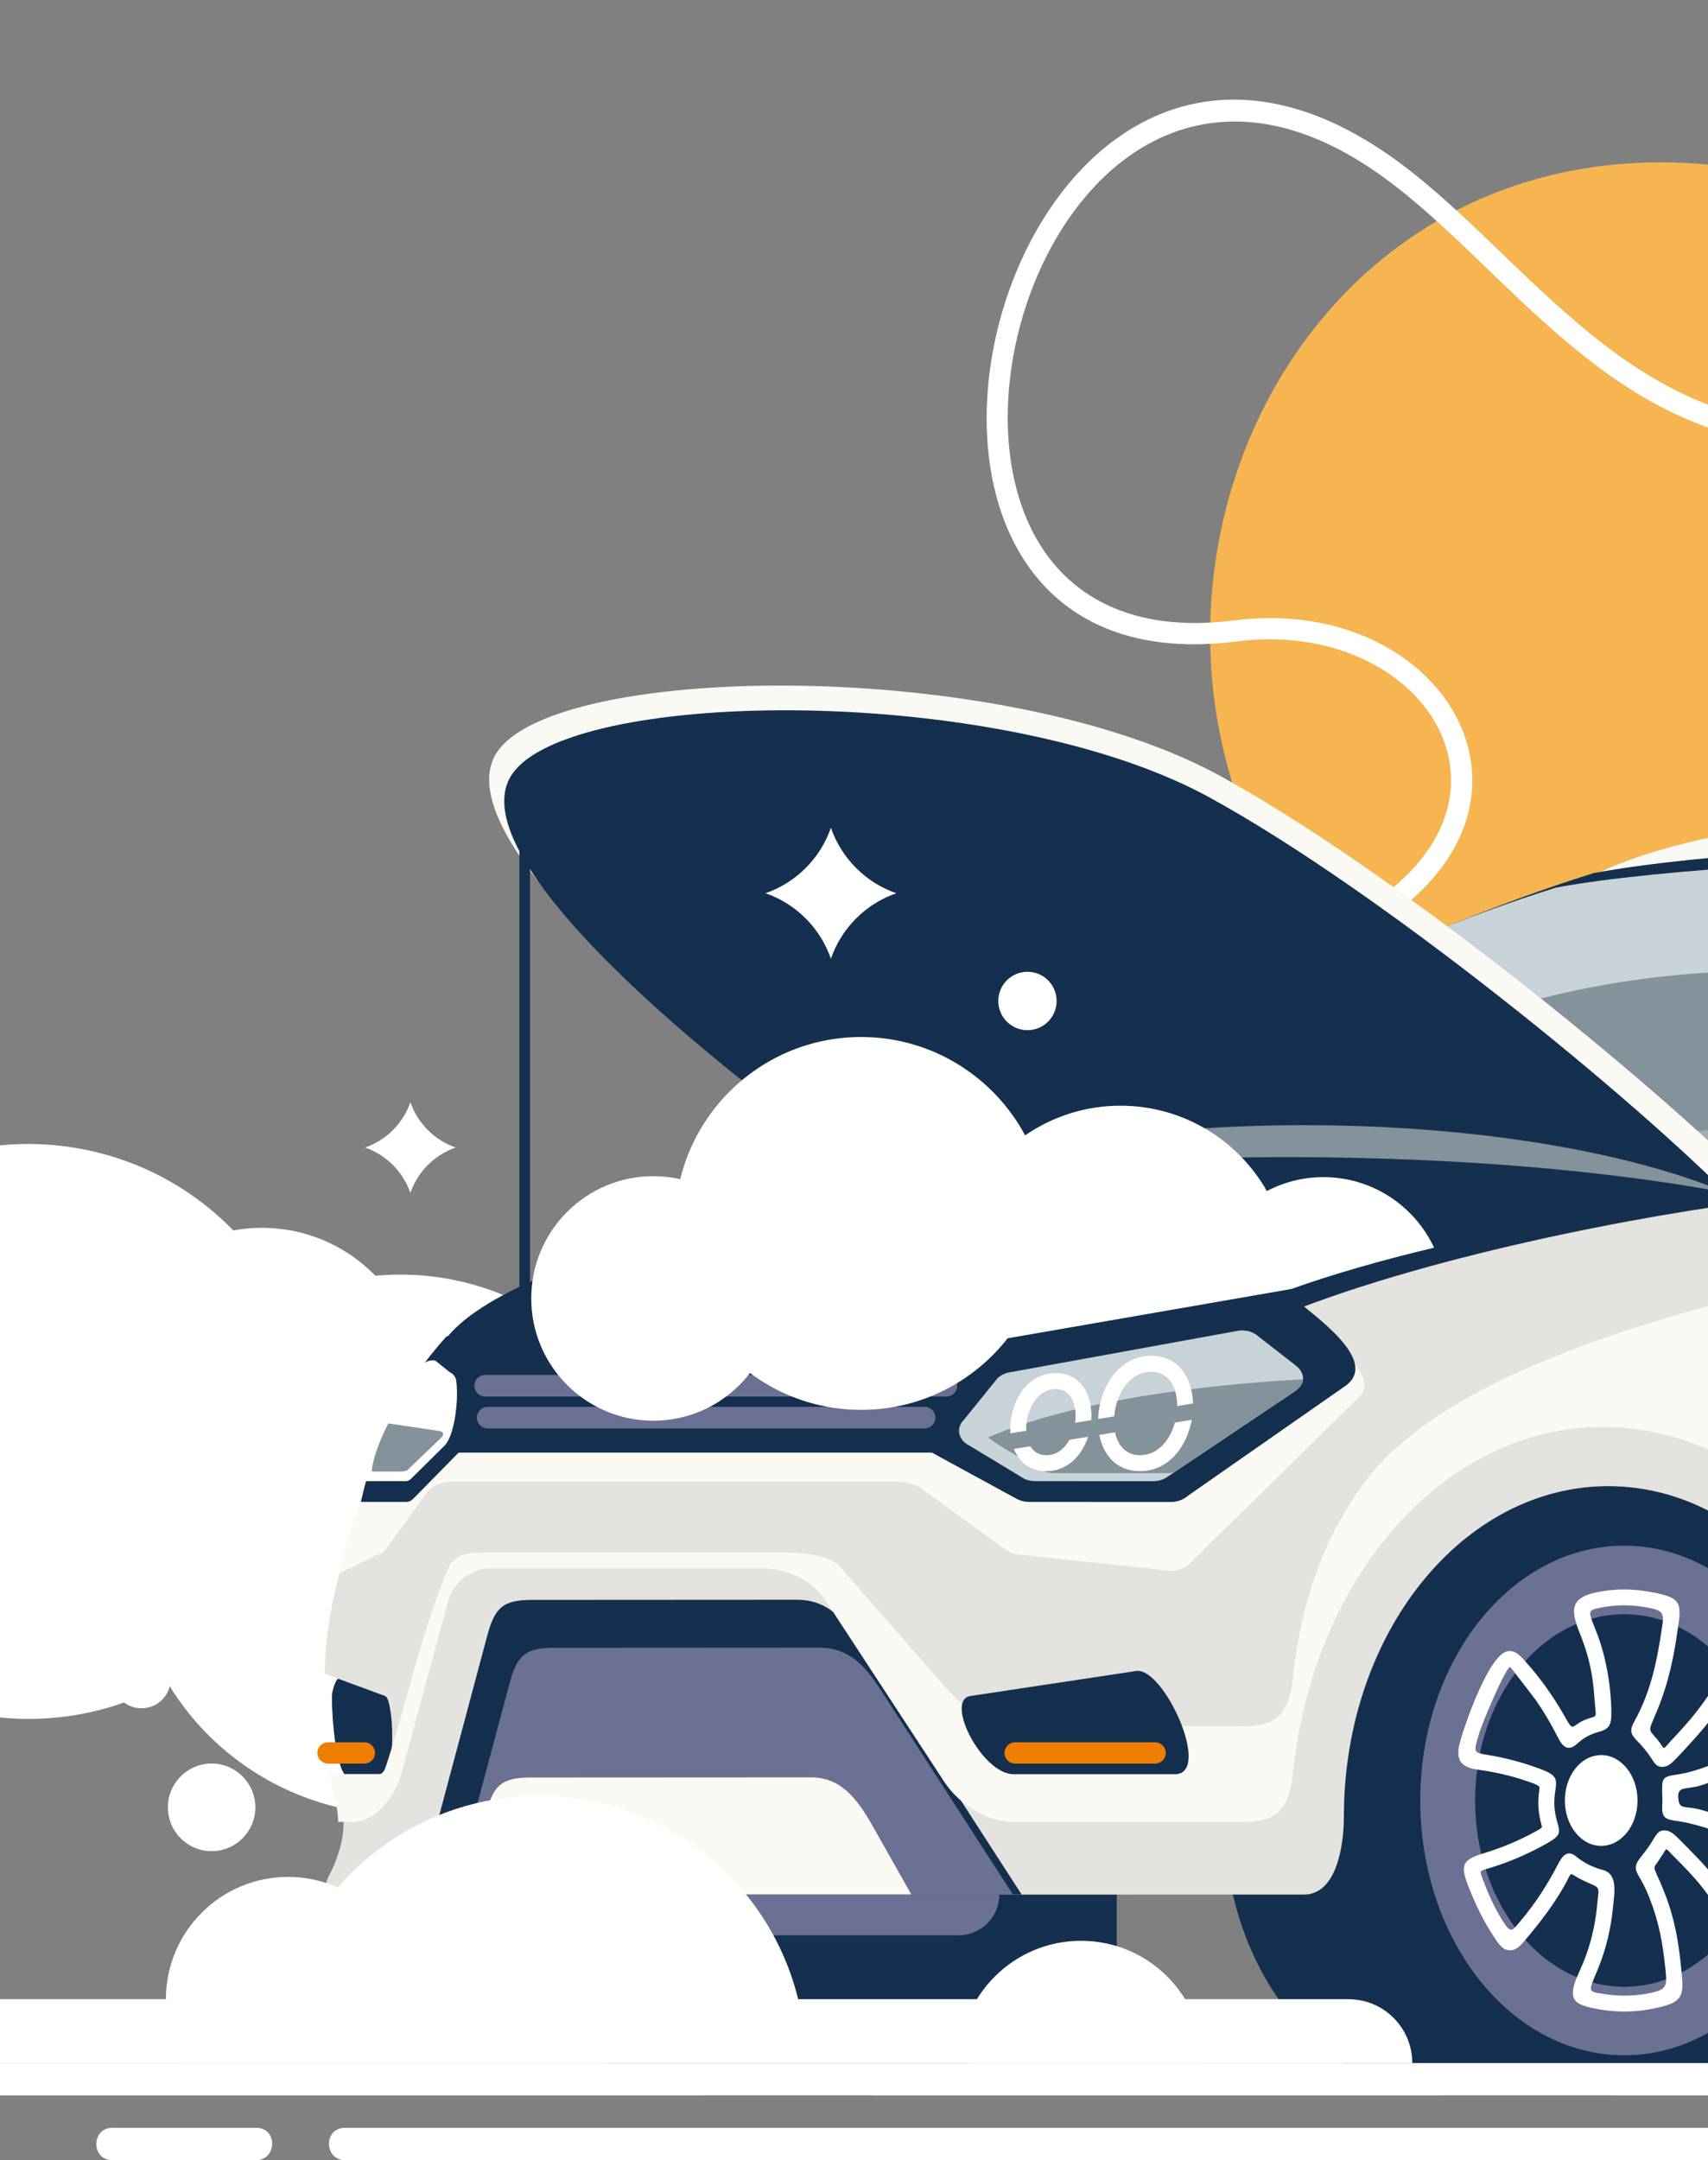 <svg width="390" height="493" viewBox="0 0 390 493" fill="none" xmlns="http://www.w3.org/2000/svg">
<rect x="0" y="0" width="390" height="493" fill="#808080" stroke="none"/>
<g clip-path="url(#clip0_6_600)">
<path d="M30.584 363.501C36.649 396.97 68.758 419.175 102.301 413.097C135.843 407.018 158.118 374.958 152.052 341.488C145.987 308.018 113.878 285.813 80.336 291.892C46.793 297.97 24.518 330.031 30.584 363.501Z" fill="white"/>
<path d="M59.816 352.83C79.816 352.83 96.03 336.575 96.03 316.524C96.03 296.473 79.816 280.218 59.816 280.218C39.815 280.218 23.601 296.473 23.601 316.524C23.601 336.575 39.815 352.83 59.816 352.83Z" fill="white"/>
<path d="M71.362 335.345C76.133 299.432 50.96 266.442 15.138 261.66C-20.684 256.877 -53.592 282.113 -58.362 318.026C-63.133 353.939 -37.96 386.929 -2.138 391.712C33.685 396.494 66.592 371.258 71.362 335.345Z" fill="white"/>
<path fill-rule="evenodd" clip-rule="evenodd" d="M719.437 146.112C663.938 136.786 627.338 190.612 678.878 225.313C699.729 239.351 719.978 256.735 719.581 282.239C719.279 301.304 715.327 390.188 702.634 470.842H552.118C544.138 448.994 535.808 424.415 527.074 396.477C496.975 300.248 452.1 290.592 366.228 260.356C211.205 205.768 274.636 -3.244 420.254 43.938C463.334 57.894 509.99 82.712 554.632 85.057C614.933 88.232 646.552 35.866 684.591 12.371C791.177 -53.477 837.107 165.883 719.437 146.112Z" fill="#F6B551"/>
<path fill-rule="evenodd" clip-rule="evenodd" d="M281.747 141.593C329.813 135.442 358.789 183.775 313.723 211.618C297.94 221.37 280.5 234.42 280.027 254.513C279.842 262.372 279.856 284.907 280.925 313.792H276.088C275.02 284.852 275.006 262.297 275.191 254.417C275.712 232.239 293.878 218.188 311.181 207.496C351.98 182.294 324.936 140.941 282.349 146.393C181.709 159.279 227.727 -24.798 315.915 34.556C346.795 55.343 369.811 97.909 417.699 97.264C453.518 96.784 492.207 78.158 527.43 68.249C569.517 56.412 602.63 69.394 622.707 93.198C639.73 113.373 646.991 140.852 643.21 167.125C638.23 201.736 614.111 235.332 565.777 250.255C515.58 265.747 477.569 273.53 451.566 313.792H445.757C472.541 269.875 511.189 262.036 564.352 245.619C610.617 231.341 633.674 199.356 638.415 166.439C641.997 141.518 635.147 115.458 619.015 96.325C600.075 73.879 568.722 61.672 528.739 72.919C492.872 83.007 454.566 101.612 417.754 102.106C367.358 102.785 343.972 59.279 313.223 38.582C252.716 -2.146 214.582 82.054 236.208 122.131C243.626 135.867 258.258 144.597 281.747 141.593Z" fill="white"/>
<path fill-rule="evenodd" clip-rule="evenodd" d="M273.794 201.852C279.308 201.852 283.781 206.33 283.781 211.851C283.781 217.371 279.308 221.85 273.794 221.85C268.279 221.85 263.806 217.371 263.806 211.851C263.806 206.33 268.286 201.852 273.794 201.852Z" fill="white"/>
<path fill-rule="evenodd" clip-rule="evenodd" d="M246.147 183.864C249.825 183.864 252.805 186.854 252.805 190.53C252.805 194.206 249.825 197.196 246.147 197.196C242.475 197.196 239.489 194.213 239.489 190.53C239.489 186.847 242.475 183.864 246.147 183.864Z" fill="white"/>
<path fill-rule="evenodd" clip-rule="evenodd" d="M48.318 402.477C53.832 402.477 58.305 406.955 58.305 412.476C58.305 417.996 53.832 422.474 48.318 422.474C42.804 422.474 38.331 417.996 38.331 412.476C38.331 406.955 42.804 402.477 48.318 402.477Z" fill="white"/>
<path fill-rule="evenodd" clip-rule="evenodd" d="M32.309 376.541C35.981 376.541 38.967 379.524 38.967 383.207C38.967 386.882 35.988 389.872 32.309 389.872C28.637 389.872 25.651 386.889 25.651 383.207C25.658 379.524 28.637 376.541 32.309 376.541Z" fill="white"/>
<path fill-rule="evenodd" clip-rule="evenodd" d="M147.835 212.331C150.246 205.336 155.781 199.795 162.768 197.381C155.781 194.967 150.253 189.426 147.835 182.431C145.424 189.426 139.889 194.967 132.902 197.381C139.889 199.795 145.424 205.336 147.835 212.331Z" fill="white"/>
<path fill-rule="evenodd" clip-rule="evenodd" d="M671.898 351.099C681.31 343.541 692.503 339.152 704.518 339.152C736.658 339.152 762.921 370.52 764.777 410.076C764.853 410.508 764.901 410.946 764.901 411.399V430.608C764.901 434.633 761.606 437.932 757.578 437.932H751.947C744.481 461.53 726.061 478.221 704.518 478.221H667.753C646.162 478.221 627.708 461.454 620.283 437.774C619.789 437.877 619.282 437.932 618.762 437.932H601.753C594.287 461.53 575.867 478.221 554.324 478.221H517.559C489.406 478.221 466.581 449.714 466.581 414.554C466.581 379.394 489.406 350.886 517.559 350.886C524.046 350.886 530.239 352.401 535.945 355.151C541.644 352.395 547.843 350.886 554.324 350.886C578.285 350.886 598.383 371.542 603.836 399.371H618.241C623.694 371.542 643.792 350.886 667.753 350.886C669.151 350.893 670.534 350.961 671.898 351.099ZM427.666 421.267C427.748 421.706 427.796 422.166 427.796 422.632V432.377V446.545C427.796 450.571 424.502 453.869 420.481 453.869H407.322C397.992 468.703 383.497 478.235 367.221 478.235H330.457C302.304 478.235 279.486 449.727 279.486 414.567C279.486 379.407 302.31 350.9 330.457 350.9C331.855 350.9 333.232 350.968 334.602 351.105C344.007 343.548 355.206 339.159 367.221 339.159C400.561 339.159 427.591 372.92 427.591 414.561L427.666 421.267ZM249.202 415.466C252.504 416.172 254.997 419.128 254.997 422.632V446.538C254.997 450.564 251.702 453.863 247.681 453.863H238.345C229.015 468.696 214.52 478.228 198.238 478.228H161.474C133.32 478.228 110.502 449.72 110.502 414.561C110.502 379.401 144.157 350.893 161.474 350.893C178.79 350.893 174.153 352.408 179.852 355.158C185.558 352.401 180.914 350.893 198.231 350.893C215.548 350.893 249.209 396.826 249.209 414.561C249.216 432.288 249.209 415.164 249.202 415.466Z" fill="#152F4E"/>
<path fill-rule="evenodd" clip-rule="evenodd" d="M233.282 432.377L95.466 432.384L111.208 373.482C112.934 367.029 114.681 365.143 121.353 365.136L181.975 365.102C188.647 365.095 192.374 369.1 195.998 374.696L233.282 432.377Z" fill="#152F4E"/>
<path fill-rule="evenodd" clip-rule="evenodd" d="M76.506 425.087C77.389 422.694 78.52 419.649 78.43 415.843C78.307 410.611 77.019 410.604 76.608 404.912H87.63C88.562 404.912 89.254 404.198 89.254 403.293V389.639C89.254 388.858 88.336 387.26 87.993 387.088L74.197 382C74.005 371.137 77.417 358.258 81.123 346.278C83.349 339.07 92.775 311.673 108.146 305.193C136.437 293.26 179.434 273.928 228.659 264.814C290.247 231.183 300.324 223.818 363.872 199.809C399.684 179.194 609.179 183.329 709.58 195.036C723.458 195.866 718.519 211.206 717.272 219.017L746.44 256.722L766.572 264.279C769.292 265.301 771.298 267.269 772.34 269.621L782.081 287.259C784.327 292.108 782.142 295.214 779.56 299.117C781.265 303.019 789.115 324.422 789.711 341.402C801.35 350.461 794.623 380.834 787.218 388.22L764.839 411.406C763.517 371.226 737.021 339.159 704.524 339.159C671.185 339.159 644.155 372.92 644.155 414.561C644.155 420.698 639.743 432.055 631.606 432.363L427.783 432.377H427.803L427.598 414.567C427.598 372.927 400.567 339.166 367.228 339.166C333.882 339.166 306.859 372.927 306.859 414.567C306.859 420.705 305.393 432.453 297.639 432.384H297.652L85.808 432.391C70.224 432.384 74.594 430.286 76.506 425.087Z" fill="#E4E2DE"/>
<path fill-rule="evenodd" clip-rule="evenodd" d="M233.282 432.377L95.466 432.384L111.208 373.482C112.934 367.029 114.681 365.143 121.353 365.136L181.975 365.102C188.647 365.102 192.374 369.1 195.998 374.696L233.282 432.377Z" fill="#152F4E"/>
<path fill-rule="evenodd" clip-rule="evenodd" d="M231.289 432.377L103.46 432.384L116.284 384.414C118.01 377.96 119.757 376.075 126.429 376.068L187.052 376.033C193.723 376.027 197.457 380.032 201.067 385.628L231.289 432.377Z" fill="#6B7193"/>
<path fill-rule="evenodd" clip-rule="evenodd" d="M351.432 204.78C355.371 203.21 359.495 201.557 363.865 199.809C422.378 169.826 642.36 186.532 709.573 195.036C715.834 195.413 718.266 198.746 718.937 203.004C580.772 194.11 452.429 188.774 351.432 204.78Z" fill="#FAF9F4"/>
<path fill-rule="evenodd" clip-rule="evenodd" d="M94.542 316.158C97.323 311.323 99.707 308.073 102.207 305.035C119.572 283.981 202.622 269.628 228.652 264.814C279.76 259.259 341.438 262.811 404.732 273.64C374.798 277.185 323.984 287.033 290.522 301.037L212.931 316.782L94.542 316.158Z" fill="#152F4E"/>
<path fill-rule="evenodd" clip-rule="evenodd" d="M92.946 314.821H224.439V322.467C224.878 322.261 225.343 322.104 225.837 322.001L288.008 297.141C290.186 296.675 292.563 297.326 294.118 299.034C297.604 302.381 317.716 313.312 309.619 319.484L271.656 356.886C270.54 357.888 269.026 358.498 267.361 358.498L233.276 354.843C232.214 354.843 231.138 354.589 230.159 354.054L209.821 339.324C209.232 339.001 207.019 338.151 204.649 338.151H102.913C100.645 338.151 98.426 339.509 97.987 339.948L87.664 354.095C87.164 354.603 86.623 354.843 86.082 354.843L77.095 359.252C82.636 341.964 85.945 328.296 92.946 314.821Z" fill="#FAF9F4"/>
<path fill-rule="evenodd" clip-rule="evenodd" d="M228.652 264.725C269.067 239.234 319.127 213.243 363.865 199.267C412.137 190.283 547.48 188.48 630.119 199.308C664.698 203.841 742.158 247.532 681.933 257.812C678.069 258.47 674.521 258.985 669.466 259.389L470.938 275.471C460.587 277.693 447.942 277.741 439.078 277.823C438.9 277.782 438.729 277.741 438.558 277.686C424.988 277.322 411.418 275.039 397.663 272.57C360.837 265.966 262.34 258.875 228.652 264.725Z" fill="#152F4E"/>
<path fill-rule="evenodd" clip-rule="evenodd" d="M233.166 262.009C270.101 238.871 314.455 215.266 355.343 202.572C378.476 198.293 428.022 195.331 480.932 195.084C464.958 215.698 417.213 259.952 398.355 270.718C395.039 270.177 391.717 269.594 388.374 268.997C354.727 263.003 263.957 256.708 233.166 262.009ZM497.68 195.097C521.251 195.248 545.001 195.955 566.955 197.347C573.182 218.784 576.312 240.578 577.333 262.633L484.823 269.566C489.988 265.116 491.104 258.223 484.412 247.532C483.288 244.906 460.848 244.453 451.525 245.9C464.499 227.459 484.549 206.605 497.68 195.097ZM578.504 198.163C592.047 199.205 604.719 200.536 616.001 202.182C650.203 207.174 728.369 251.325 651.964 257.044L595.622 261.268C592.327 239.803 587.416 218.627 578.504 198.163Z" fill="#83929B"/>
<path fill-rule="evenodd" clip-rule="evenodd" d="M682.748 247.628C679.254 252.195 669.842 255.707 651.964 257.044L595.622 261.268C595.321 259.286 594.999 257.298 594.663 255.323C624.55 254.191 654.204 251.969 682.748 247.628ZM577.333 262.633L484.823 269.566C488.412 266.473 490.043 262.201 488.46 256.296C517.443 256.392 547.227 256.571 576.949 255.858C577.1 258.114 577.23 260.37 577.333 262.633ZM398.355 270.725C395.039 270.183 391.717 269.601 388.374 269.004C372.105 266.103 355.179 264.67 338.725 263.237C362.659 259.355 389.251 257.586 417.514 256.818C409.911 263.01 403.184 267.968 398.355 270.725Z" fill="#A4ACB1"/>
<path fill-rule="evenodd" clip-rule="evenodd" d="M233.166 262.009C270.101 238.871 314.455 215.266 355.343 202.572C378.476 198.293 428.022 195.331 480.932 195.084C475.007 202.73 464.711 213.634 453.135 224.874C382.73 216.089 340.78 223.413 278.006 260.109C259.422 259.794 243.147 260.295 233.166 262.009ZM497.68 195.097C507.75 195.159 517.861 195.331 527.841 195.605C541.219 195.975 554.385 196.551 566.955 197.347C568.846 203.855 570.455 210.397 571.798 216.974C537.185 216.219 501.393 217.845 469.636 223.31C479.466 212.235 489.81 201.99 497.68 195.097ZM578.504 198.163C592.047 199.205 604.719 200.536 616.001 202.182C631.373 204.424 655.615 214.539 670.719 225.532C646.58 221.74 616.926 218.661 585.717 217.406C583.648 210.932 581.265 204.513 578.504 198.163Z" fill="#C8D3D9"/>
<path fill-rule="evenodd" clip-rule="evenodd" d="M87.993 387.088L77.314 383.152C76.814 382.898 75.903 385.634 75.834 386.553C75.615 388.35 76.191 401.606 78.663 404.918H87.637C90.295 404.912 89.973 388.089 87.993 387.088Z" fill="#152F4E"/>
<path fill-rule="evenodd" clip-rule="evenodd" d="M208.102 432.377L107.66 432.384L110.797 415.274C112.174 407.758 114.27 405.68 120.942 405.673L185.202 405.639C191.874 405.639 195.587 410.247 199.217 416.673L208.102 432.377Z" fill="#FAF9F4"/>
<path fill-rule="evenodd" clip-rule="evenodd" d="M107.66 432.384H228.186C228.186 437.5 224.001 441.676 218.898 441.676H116.948C111.845 441.676 107.66 437.5 107.66 432.384Z" fill="#6B7193"/>
<path fill-rule="evenodd" clip-rule="evenodd" d="M312.181 337.513C303.194 349.158 297.2 364.245 295.323 382.171C294.248 392.417 290.912 394.261 281.507 393.939H231.323C225.261 393.939 219.596 389.331 215.603 384.763L192.059 357.819C188.627 353.896 179.722 354.308 174.509 354.308H111.489C107.653 354.308 103.926 354.246 102.419 357.778C96.172 372.344 92.665 389.523 88.048 403.293C87.76 404.15 87.356 404.912 86.425 404.912H75.403C75.814 410.624 77.081 410.528 77.218 415.795H80.677C85.897 415.795 90.336 409.685 91.699 404.644L102.419 365.068C103.42 361.365 107.66 357.956 111.489 357.956H174.509C179.715 357.956 185.558 360.747 188.415 365.109L215.596 406.626C218.918 411.701 225.254 415.802 231.317 415.802H281.5C290.912 416.124 294.221 414.279 295.317 404.034C300.057 359.959 329.539 325.663 365.995 325.663C402.561 325.663 433.455 360.041 436.715 404.425C437.339 412.88 439.592 415.802 448.079 415.802H621.201C628.352 415.802 631.804 412.153 632.702 403.163C637.093 359.444 667.082 325.67 703.298 325.67C727.712 325.67 748.899 341.223 762.072 364.416C765.181 369.889 784.245 370.328 794.774 359.081C796.246 353.06 793.095 342.512 788.396 340.489C778.656 347.128 765.154 347.978 762.072 342.554C748.899 319.361 727.712 311.09 703.298 311.09C667.082 311.09 637.093 337.582 632.702 381.3C631.804 390.291 628.352 393.939 621.201 393.939H448.086C439.599 393.939 437.339 391.018 436.722 382.562C435.085 360.247 425.55 343.184 413.644 329.983C403.78 319.045 383.936 312.955 422.816 307.435C522.012 293.356 671.377 286.567 765.414 283.529C760.585 277.624 735.624 243.479 724.595 230.065C731.061 247.463 708.052 259.945 688.66 261.638C613.782 268.181 359.248 276.492 312.181 337.513Z" fill="#FAF9F4"/>
<path fill-rule="evenodd" clip-rule="evenodd" d="M221.432 387.088L259.436 381.355C265.738 380.402 276.876 404.912 268.266 404.912H231.447C224.261 404.912 215.781 388.302 221.432 387.088Z" fill="#152F4E"/>
<path fill-rule="evenodd" clip-rule="evenodd" d="M398.006 267.79C370.722 241.456 316.182 197.669 278.603 177.082C260.642 167.248 235.81 161.131 210.794 158.312C177.352 154.54 143.581 156.659 125.463 163.634C119.428 165.959 115.126 168.825 113.16 172.192C101.762 191.696 158.973 239.742 201.656 268.887C260.477 254.877 327.717 262.564 394.142 272.199C398.019 274.49 400.006 269.738 398.006 267.79Z" fill="#FAF9F4"/>
<path fill-rule="evenodd" clip-rule="evenodd" d="M396.8 274.915H396.834C373.016 250.543 315.154 203.347 276.184 181.999C258.854 172.508 234.899 166.61 210.759 163.887C178.489 160.246 145.91 162.29 128.429 169.024C122.606 171.266 118.455 174.03 116.558 177.281C105.556 196.099 160.761 242.457 201.943 270.574C261.409 256.413 329.738 264.999 396.8 274.915Z" fill="#152F4E"/>
<path fill-rule="evenodd" clip-rule="evenodd" d="M118.592 188.774C118.592 188.102 119.133 187.561 119.805 187.561C120.476 187.561 121.017 188.102 121.017 188.774V298.376C121.017 299.048 120.476 299.589 119.805 299.589C119.133 299.589 118.592 299.048 118.592 298.376V188.774Z" fill="#152F4E"/>
<path fill-rule="evenodd" clip-rule="evenodd" d="M201.128 270.019C274.992 248.526 356.138 256.132 394.135 272.2C349.946 263.874 278.006 260.102 201.128 270.019Z" fill="#83929B"/>
<path fill-rule="evenodd" clip-rule="evenodd" d="M82.403 342.78C85.445 328.728 91.589 316.508 102.022 304.918L107.495 308.189C149.26 308.189 185.058 308.189 227.967 308.189L290.343 294.988C292.412 294.549 294.666 295.166 296.138 296.778C299.447 299.946 315.058 310.315 307.386 316.165L271.403 341.257C270.341 342.204 268.909 342.787 267.327 342.787L235.015 342.773C234.008 342.773 232.995 342.533 232.063 342.026L212.787 331.519C174.023 331.519 142.047 331.519 104.714 331.519L94.391 342.026C93.891 342.533 93.35 342.773 92.808 342.773H82.403V342.78Z" fill="#152F4E"/>
<path fill-rule="evenodd" clip-rule="evenodd" d="M230.467 313.209L282.541 303.739C284.267 303.423 286.144 303.869 287.377 305.028L295.83 311.611C298.084 313.367 298.241 315.843 295.481 317.653L266.724 336.944C265.841 337.623 264.642 338.041 263.327 338.041L236.358 338.034C235.522 338.034 234.673 337.863 233.892 337.5L221.439 329.963C218.836 328.749 218.178 325.93 220.089 324.038L227.617 314.732C228.289 313.977 229.282 313.429 230.467 313.209Z" fill="#C8D3D9"/>
<path fill-rule="evenodd" clip-rule="evenodd" d="M297.536 314.786C297.604 315.815 296.57 316.933 295.481 317.646L268.642 335.648C267.813 336.279 266.889 336.19 265.663 336.19L240.489 336.183C239.708 336.183 238.913 336.018 238.187 335.682C234.817 333.645 228.385 330.306 225.61 328.056C245.489 319.429 275.766 315.993 297.536 314.786Z" fill="#83929B"/>
<path fill-rule="evenodd" clip-rule="evenodd" d="M83.664 338.028C78.615 338.028 92.398 308.909 99.405 310.521L102.762 313.209C103.323 313.429 103.796 313.977 104.111 314.711C104.837 318.798 103.892 327.57 101.488 329.949L93.864 337.486C93.494 337.849 93.09 338.021 92.692 338.021L83.664 338.028Z" fill="white"/>
<path fill-rule="evenodd" clip-rule="evenodd" d="M84.883 335.84C85.061 333.261 86.37 329.359 88.665 324.854L100.495 326.616C101.303 326.733 101.31 327.569 100.885 327.974L92.987 335.552C92.528 335.751 92.028 335.84 91.535 335.84H84.883Z" fill="#83929B"/>
<path fill-rule="evenodd" clip-rule="evenodd" d="M238.913 332.109C241.27 332.109 243.071 330.628 244.208 328.598L248.449 327.905L248.428 327.967C247.003 332.219 243.736 335.758 238.913 335.758C235.112 335.758 232.693 333.645 231.508 330.676L235.255 330.066C236.002 331.293 237.201 332.109 238.913 332.109ZM245.482 324.71C245.544 324.284 245.578 323.859 245.592 323.441C245.626 322.344 245.496 321.267 245.195 320.314C244.599 318.414 243.236 317.015 241.023 317.015C238.016 317.015 235.899 319.436 234.927 322.337C234.557 323.434 234.351 324.586 234.317 325.711C234.31 325.985 234.31 326.266 234.324 326.534L230.721 327.124C230.686 326.623 230.673 326.109 230.693 325.594C230.741 324.113 231.015 322.604 231.488 321.178C232.92 316.912 236.208 313.367 241.03 313.367C245.126 313.367 247.606 315.856 248.668 319.23C249.086 320.561 249.264 322.042 249.216 323.558C249.209 323.743 249.202 323.921 249.188 324.106L245.482 324.71ZM260.32 332.109C264.149 332.109 266.814 329.078 268.033 325.43C268.122 325.176 268.197 324.922 268.266 324.662L272.122 324.031C271.965 324.895 271.746 325.752 271.472 326.582C269.793 331.588 265.964 335.751 260.313 335.751C255.531 335.751 252.634 332.87 251.394 328.961C251.243 328.481 251.12 327.988 251.017 327.48L254.607 326.89C254.675 327.22 254.757 327.549 254.86 327.857C255.641 330.312 257.415 332.109 260.32 332.109ZM268.793 320.897C268.8 319.642 268.636 318.421 268.293 317.324C267.519 314.869 265.752 313.058 262.875 313.058C259.046 313.058 256.36 316.103 255.127 319.765C254.751 320.897 254.504 322.076 254.408 323.249L250.743 323.846C250.798 322.09 251.12 320.3 251.689 318.613C253.374 313.593 257.23 309.417 262.875 309.417C267.636 309.417 270.526 312.318 271.759 316.24C272.157 317.502 272.369 318.887 272.41 320.3L268.793 320.897Z" fill="white"/>
<path fill-rule="evenodd" clip-rule="evenodd" d="M231.796 402.491C230.453 402.491 229.371 401.4 229.371 400.063C229.371 398.719 230.46 397.635 231.796 397.635H263.765C265.108 397.635 266.19 398.726 266.19 400.063C266.19 401.407 265.101 402.491 263.765 402.491H231.796Z" fill="#EF7D00"/>
<path fill-rule="evenodd" clip-rule="evenodd" d="M74.889 402.491C73.546 402.491 72.464 401.4 72.464 400.063C72.464 398.719 73.553 397.635 74.889 397.635H83.205C84.547 397.635 85.63 398.726 85.63 400.063C85.63 401.407 84.54 402.491 83.205 402.491H74.889Z" fill="#EF7D00"/>
<path fill-rule="evenodd" clip-rule="evenodd" d="M370.859 469.066C396.574 469.066 417.418 443.034 417.418 410.912C417.418 378.797 396.574 352.758 370.859 352.758C345.143 352.758 324.299 378.79 324.299 410.912C324.299 443.034 345.143 469.066 370.859 469.066ZM370.859 453.424C389.655 453.424 404.896 434.393 404.896 410.912C404.896 387.438 389.655 368.401 370.859 368.401C352.062 368.401 336.821 387.431 336.821 410.912C336.821 434.393 352.062 453.424 370.859 453.424Z" fill="#6B7193"/>
<path fill-rule="evenodd" clip-rule="evenodd" d="M376.613 433.097C375.592 430.505 374.804 429.202 374.332 428.413C373.078 426.322 373.27 425.567 374.845 423.585C375.804 422.378 376.633 421.274 377.428 419.944C378.387 418.346 378.894 417.496 380.586 417.79C381.688 417.982 382.593 418.901 384.504 420.842C387.004 423.38 389.347 425.725 391.58 428.55C393.21 430.615 394.69 432.74 396.019 434.907C398.978 439.399 399.252 437.843 401.704 432.631C402.403 431.067 403.02 429.456 403.561 427.803C404.931 423.572 404.848 423.537 401.732 422.056C396.868 419.759 392.717 417.989 387.47 416.556C384.949 415.87 383.456 415.665 382.545 415.534C380.181 415.212 379.414 414.67 379.544 412.146C379.572 411.673 379.606 411.022 379.572 410.137C379.394 405.556 379.496 405.536 383.065 404.966C383.949 404.829 385.244 404.617 387.134 404.027C392.381 402.388 396.642 400.42 401.526 398.054C404.39 396.668 404.506 396.607 403.061 392.581C401.978 389.571 400.416 386.69 398.855 383.81C397.964 382.185 398.156 380.985 395.026 386.011C393.662 388.199 392.196 390.332 390.621 392.389C388.532 395.119 386.333 397.471 384.018 399.974C382.099 402.038 381.223 402.984 380.106 403.183C378.476 403.478 377.969 402.69 377.03 401.236C376.085 399.768 375.085 398.595 373.866 397.354C372.16 395.619 372.105 394.824 373.256 392.732C376.955 386.018 378.346 379.154 379.455 371.692C379.983 368.147 380.072 367.55 375.75 366.803C372.297 366.206 368.845 366.213 365.406 366.919C362.248 367.543 362.686 367.735 364.598 372.639C366.735 378.111 367.913 385.038 367.927 390.97C367.934 393.39 367.639 394.563 365.105 395.242C363.18 395.756 361.645 396.559 360.173 397.917C358.008 399.912 356.768 398.589 355.693 396.456C354.206 393.5 352.535 390.661 350.644 387.945C350.589 387.863 344.897 380.422 344.815 380.436C343.808 380.553 338.465 393.123 337.732 395.64C336.471 400.07 336.252 399.94 339.985 400.564C343.267 401.112 346.377 401.887 349.528 402.943C355.665 405.001 355.59 405.542 355.103 408.937C354.747 411.399 354.857 413.244 355.521 415.617C356.364 418.593 356.467 418.977 352.055 421.343C348.151 423.434 344.411 425.019 340.198 426.308C337.622 427.096 337.8 426.664 338.684 429.195C339.91 432.363 341.205 435.326 342.999 438.192C345.027 441.422 345.205 440.785 347.219 438.371C350.576 434.421 353.316 430.141 355.699 425.553C356.837 423.359 358.015 421.926 360.268 424.004C362.008 425.3 363.721 426.136 365.666 426.678C369.557 427.487 368.632 431.876 368.29 435.429C367.824 440.229 366.687 444.92 364.858 449.384C362.851 454.267 362.351 454.548 365.646 454.973C369.139 455.591 372.694 455.625 376.188 454.973C380.75 454.116 380.675 453.355 380.271 449.35C379.654 443.404 378.818 438.672 376.613 433.097ZM365.611 421.274C370.194 421.274 373.907 416.638 373.907 410.912C373.907 405.193 370.194 400.55 365.611 400.55C361.029 400.55 357.316 405.186 357.316 410.912C357.316 416.638 361.036 421.274 365.611 421.274ZM383.86 448.987C384.538 455.769 384.668 457.058 376.832 458.533C372.955 459.266 368.879 459.239 364.995 458.553C360.104 457.689 358.727 456.784 359.268 453.718C359.563 452.038 360.782 449.686 361.481 447.999C363.166 443.891 364.228 439.502 364.659 435.086C365.091 429.97 365.79 431.211 361.31 429.078C357.823 427.398 359.351 426.678 356.994 430.731C354.562 434.914 351.987 438.288 348.904 441.998C347.26 443.987 346.363 445.057 344.883 445.098C343.328 445.139 342.458 444.104 341.006 441.868C338.636 438.199 336.876 434.613 335.286 430.512C333.3 425.403 333.978 424.408 339.136 422.845C343.136 421.624 346.698 420.102 350.404 418.113C352.165 417.166 352.144 417.064 352.014 416.604C351.206 413.724 351.062 411.426 351.493 408.43C351.61 407.62 351.63 407.49 348.363 406.393C344.678 405.158 341.123 404.363 337.287 403.862C332.293 403.156 332.553 400.241 333.629 396.675C334.93 392.334 340.177 377.343 344.363 376.829C345.664 376.671 346.616 377.329 347.911 378.742C351.35 382.487 354.405 386.738 356.946 391.148C359.131 394.94 358.631 394.392 360.858 393.013C365.187 390.723 364.481 393.644 364.002 386.738C363.707 382.363 362.796 378.056 361.2 373.976C359.035 368.428 357.522 364.835 364.666 363.374C368.502 362.585 372.489 362.565 376.345 363.23C384.168 364.581 384.004 365.678 383.038 372.227C382.134 378.358 381.099 383.419 378.839 389.276C376.277 395.599 376.147 394.254 378.414 396.977C380.339 399.281 379.38 399.631 381.353 397.505C383.593 395.098 385.723 392.821 387.73 390.195C389.224 388.24 390.628 386.197 391.936 384.098C394.772 379.551 397.868 374.394 401.787 381.622C403.506 384.798 405.246 387.959 406.472 391.367C409.02 398.465 408.787 398.582 403.102 401.339C398.067 403.78 393.614 405.824 388.217 407.511C385.319 408.416 383.1 407.593 383.195 410.014C383.319 413.23 384.463 411.961 388.422 413.038C393.834 414.512 398.266 416.391 403.28 418.764C409.219 421.576 409.376 421.651 407.013 428.921C406.445 430.669 405.78 432.404 405.02 434.112C404.266 435.806 403.417 437.472 402.478 439.104C400.382 442.753 399.142 443.919 397.06 442.712C396.06 442.136 395.361 440.935 394.265 439.063C393.888 438.412 393.443 437.664 392.929 436.821C391.628 434.702 390.23 432.692 388.744 430.807C386.607 428.091 384.333 425.835 381.928 423.4C379.99 421.432 380.819 421.665 379.175 423.921C377.229 427.24 377.154 424.683 380.003 431.773C382.305 437.609 383.237 442.76 383.86 448.987Z" fill="white"/>
<path fill-rule="evenodd" clip-rule="evenodd" d="M216.103 313.792C217.459 313.792 218.562 314.896 218.562 316.254C218.562 317.612 217.459 318.716 216.103 318.716C180.996 318.716 145.883 318.716 110.777 318.716C109.42 318.716 108.317 317.612 108.317 316.254C108.317 314.896 109.42 313.792 110.777 313.792C145.883 313.792 180.996 313.792 216.103 313.792ZM211.116 321.075C212.472 321.075 213.575 322.179 213.575 323.537C213.575 324.895 212.472 325.999 211.116 325.999C177.859 325.999 144.609 325.999 111.352 325.999C109.996 325.999 108.893 324.895 108.893 323.537C108.893 322.179 109.996 321.075 111.352 321.075C144.609 321.075 177.859 321.075 211.116 321.075Z" fill="#6B7193"/>
<path fill-rule="evenodd" clip-rule="evenodd" d="M-16.669 470.842C-16.669 462.791 -10.147 456.263 -2.105 456.263H307.914C315.956 456.263 322.477 462.791 322.477 470.842H-16.669Z" fill="white"/>
<path fill-rule="evenodd" clip-rule="evenodd" d="M211.657 270.897C215.267 270.897 218.713 271.582 221.877 272.83C228.33 260.651 241.119 252.346 255.853 252.346C270.17 252.346 282.658 260.192 289.275 271.822C293.131 269.799 297.529 268.647 302.187 268.647C313.366 268.647 323.004 275.238 327.45 284.749C315.743 287.547 304.544 290.709 294.858 294.179L220.206 307.14L185.01 306.982C184.216 304.397 183.791 301.647 183.791 298.801C183.784 283.391 196.265 270.897 211.657 270.897Z" fill="white"/>
<path fill-rule="evenodd" clip-rule="evenodd" d="M234.605 221.781C238.276 221.781 241.263 224.764 241.263 228.447C241.263 232.129 238.283 235.113 234.605 235.113C230.933 235.113 227.946 232.129 227.946 228.447C227.953 224.764 230.933 221.781 234.605 221.781Z" fill="white"/>
<path fill-rule="evenodd" clip-rule="evenodd" d="M189.723 218.805C192.134 211.81 197.669 206.276 204.656 203.855C197.669 201.441 192.141 195.9 189.723 188.905C187.312 195.9 181.777 201.441 174.79 203.855C181.784 206.276 187.312 211.81 189.723 218.805Z" fill="white"/>
<path fill-rule="evenodd" clip-rule="evenodd" d="M93.706 272.248C95.377 267.406 99.207 263.566 104.049 261.892C99.213 260.219 95.377 256.386 93.706 251.537C92.034 256.379 88.205 260.219 83.362 261.892C88.205 263.573 92.034 267.406 93.706 272.248Z" fill="white"/>
<path fill-rule="evenodd" clip-rule="evenodd" d="M149.178 268.428C164.563 268.428 177.05 280.929 177.05 296.332C177.05 311.735 164.563 324.236 149.178 324.236C133.792 324.236 121.305 311.735 121.305 296.332C121.305 280.929 133.792 268.428 149.178 268.428Z" fill="white"/>
<path fill-rule="evenodd" clip-rule="evenodd" d="M196.614 236.669C220.069 236.669 239.112 255.734 239.112 279.215C239.112 302.696 220.069 321.761 196.614 321.761C173.153 321.761 154.117 302.696 154.117 279.215C154.117 255.734 173.153 236.669 196.614 236.669Z" fill="white"/>
<path fill-rule="evenodd" clip-rule="evenodd" d="M123.065 409.835C156.713 409.835 184.003 437.157 184.003 470.842H62.127C62.127 437.157 89.411 409.835 123.065 409.835Z" fill="white"/>
<path fill-rule="evenodd" clip-rule="evenodd" d="M65.758 428.352C81.15 428.352 93.631 440.846 93.631 456.256C93.631 461.598 92.131 466.591 89.528 470.836H41.988C39.385 466.591 37.885 461.598 37.885 456.256C37.885 440.853 50.373 428.352 65.758 428.352Z" fill="white"/>
<path fill-rule="evenodd" clip-rule="evenodd" d="M246.839 442.931C262.231 442.931 274.711 455.426 274.711 470.836H218.959C218.959 455.433 231.447 442.931 246.839 442.931Z" fill="white"/>
<path fill-rule="evenodd" clip-rule="evenodd" d="M-37.363 478.228C-42.212 478.228 -42.212 470.842 -37.363 470.842C277.726 470.842 544.274 470.842 859.363 470.842C864.212 470.842 864.212 478.228 859.363 478.228C544.274 478.228 277.726 478.228 -37.363 478.228ZM25.637 493C20.787 493 20.787 485.614 25.637 485.614H58.476C63.532 485.614 63.196 493 58.476 493H25.637ZM78.78 485.614H792.869C797.719 485.614 797.719 493 792.869 493H78.78C74.012 493 73.779 485.614 78.78 485.614Z" fill="white"/>
</g>
<defs>
<clipPath id="clip0_6_600">
<rect width="904" height="493" fill="white" transform="translate(-41)"/>
</clipPath>
</defs>
</svg>
